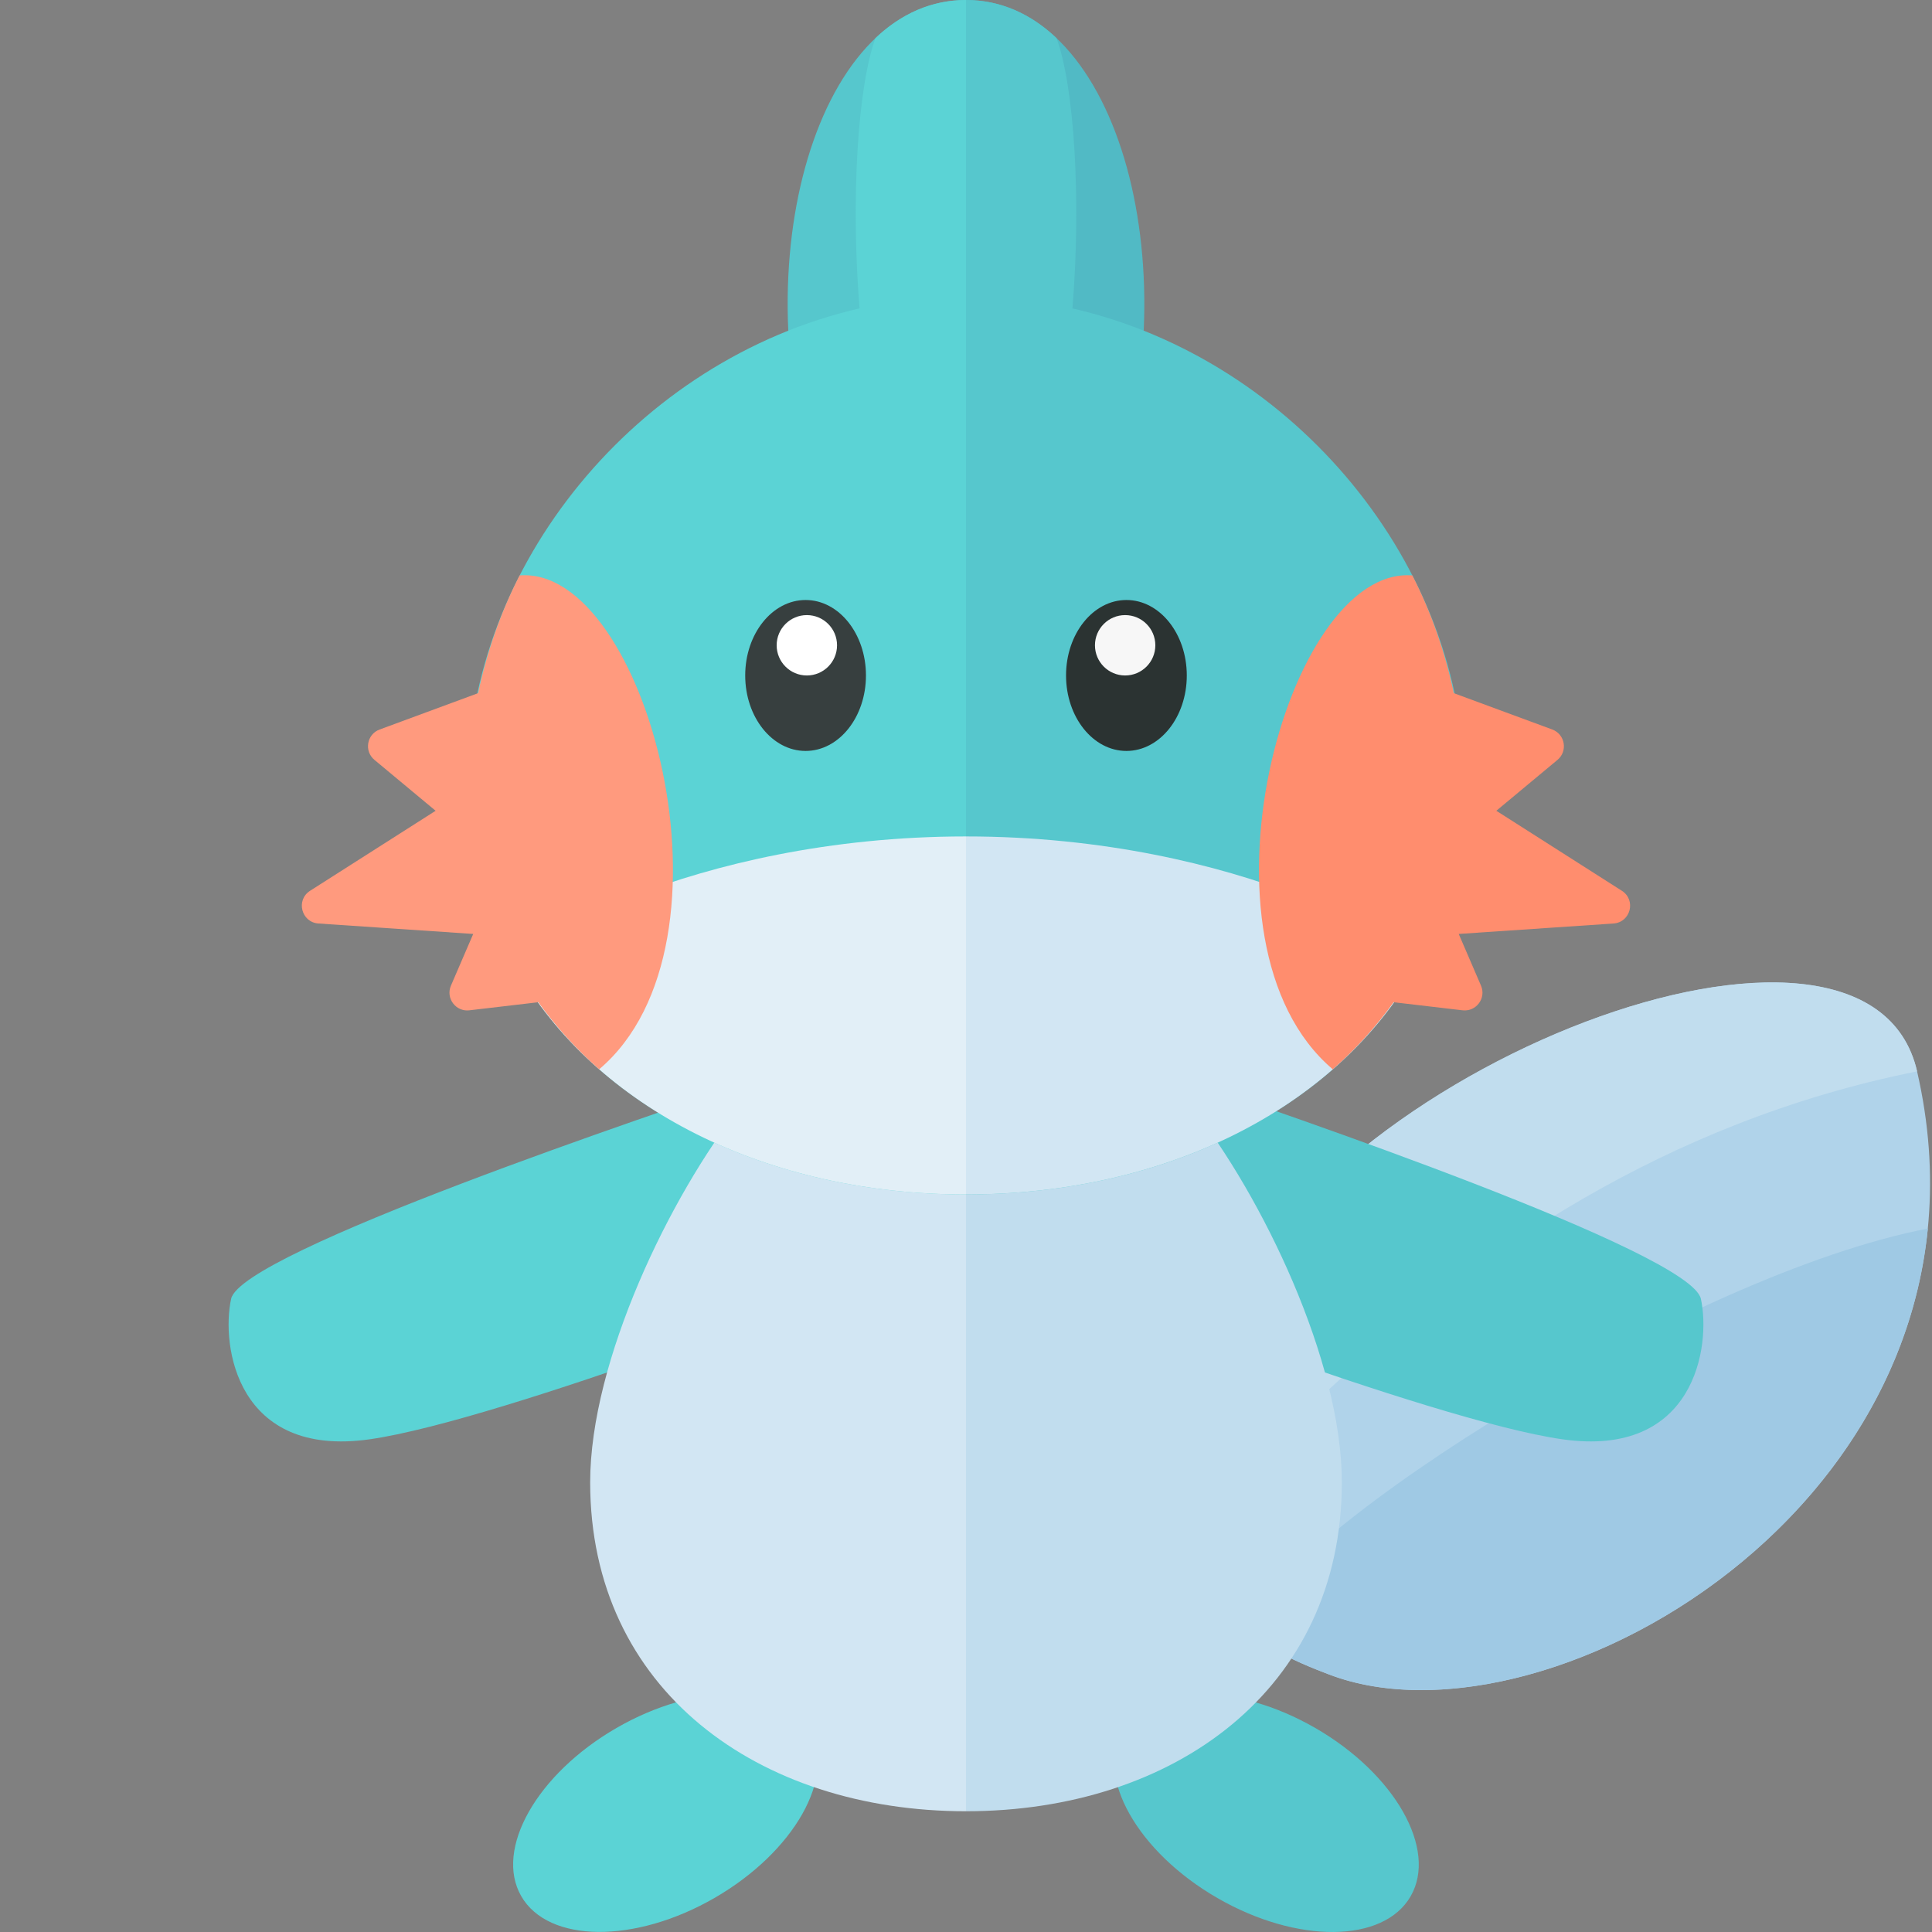<?xml version="1.0" encoding="utf-8"?>
<!-- Generator: Adobe Illustrator 23.0.1, SVG Export Plug-In . SVG Version: 6.00 Build 0)  -->
<svg version="1.1" xmlns="http://www.w3.org/2000/svg" xmlns:xlink="http://www.w3.org/1999/xlink" x="0px" y="0px" width="32px"
	 height="32px" viewBox="0 0 32 32" enable-background="new 0 0 32 32" xml:space="preserve">
<rect x="0" y="0" width="32" height="32" fill="#808080" stroke="none"/>
<g id="labels">
	<g>
	</g>
</g>
<g id="icons">
	<path fill="#B0D3EA" d="M31.753,17.745c-0.823-3.583-9.972-0.036-11.571,4.3c-1.599,4.336,0.719,5.265,1.834,5.691
		C25.686,29.138,33.345,24.676,31.753,17.745z"/>
	<path fill="#9FC9E4" d="M20.623,26.979c0.465,0.397,1.003,0.607,1.393,0.756c3.187,1.218,9.379-1.985,9.915-7.386
		C28.022,21.097,21.383,25.27,20.623,26.979z"/>
	<path fill="#C1DDEE" d="M31.753,17.745c-0.823-3.583-9.972-0.036-11.571,4.3c-0.353,0.957-0.515,1.748-0.541,2.404
		C19.547,26.766,23.217,19.453,31.753,17.745z"/>
	
		<ellipse transform="matrix(0.866 -0.5 0.5 0.866 -13.538 9.535)" fill="#5BD3D5" cx="11.024" cy="30.029" rx="2.759" ry="1.625"/>
	<path fill="#5BD3D5" d="M12.584,17.854c-1.681,0.571-8.587,2.881-8.756,3.659c-0.169,0.778,0.096,2.641,2.297,2.326
		s8.304-2.7,8.304-2.7L12.584,17.854z"/>
	<path fill="#56C7CD" d="M16,0c-2.563,0-3.75,4.625-2.375,8.312L16,8.562V0z"/>
	<path fill="#D2E6F3" d="M16,17.551c-1.425,0-2.852-0.339-3.735,0.778c-1.167,1.478-2.49,4.212-2.49,6.224
		C9.776,27.991,12.563,30,16,30V17.551z"/>
	<path fill="#5BD3D5" d="M14.5,0.632c-0.292,0.798-0.411,2.663-0.263,4.476C10.528,5.96,7.75,9.397,7.75,12.96
		c0,4.109,3.694,6.824,8.25,6.824V0C15.427,0,14.922,0.231,14.5,0.632z"/>
	<path fill="#E2EFF7" d="M16,13.854c-4.557,0-7.621,1.889-7.455,2.182C9.87,18.369,12.71,19.784,16,19.784V13.854z"/>
	<path fill="#FF9A7E" d="M8.606,9.531c-0.318,0.62-0.544,1.277-0.687,1.95l-1.631,0.602c-0.213,0.078-0.261,0.358-0.086,0.503
		l1.013,0.843l-2.079,1.325c-0.24,0.153-0.145,0.523,0.139,0.542l2.563,0.173l-0.369,0.856c-0.09,0.208,0.08,0.436,0.305,0.409
		l1.142-0.134c0.291,0.403,0.626,0.777,1.008,1.111C12.39,15.622,10.696,9.36,8.606,9.531z"/>
	<g>
		<ellipse fill="#373F3F" cx="13.343" cy="11.188" rx="1" ry="1.25"/>
		<circle fill="#FFFFFF" cx="13.364" cy="10.688" r="0.5"/>
	</g>
	
		<ellipse transform="matrix(0.5 -0.866 0.866 0.5 -15.518 33.18)" fill="#56C7CD" cx="20.976" cy="30.029" rx="1.625" ry="2.759"/>
	<path fill="#56C7CD" d="M19.538,17.854c1.681,0.571,8.465,2.881,8.634,3.659c0.169,0.778-0.096,2.641-2.297,2.326
		s-8.304-2.7-8.304-2.7L19.538,17.854z"/>
	<path fill="#51BAC5" d="M16,0c2.562,0,3.75,4.625,2.375,8.312L16,8.562V0z"/>
	<path fill="#C1DDEE" d="M16,17.551c1.425,0,2.852-0.339,3.735,0.778c1.167,1.478,2.49,4.212,2.49,6.224
		C22.224,27.991,19.438,30,16,30V17.551z"/>
	<path fill="#56C7CD" d="M17.763,5.108c0.148-1.812,0.029-3.677-0.263-4.476C17.078,0.231,16.573,0,16,0v8.562l0,11.222
		c4.557,0,8.25-2.714,8.25-6.824C24.251,9.397,21.472,5.96,17.763,5.108z"/>
	<path fill="#D2E6F3" d="M16,13.854c4.557,0,7.621,1.889,7.455,2.182C22.13,18.369,19.29,19.784,16,19.784V13.854z"/>
	<path fill="#FF8D6E" d="M26.863,14.754l-2.079-1.325l1.013-0.843c0.174-0.145,0.126-0.424-0.086-0.503l-1.631-0.602
		c-0.143-0.673-0.369-1.33-0.687-1.95c-2.09-0.171-3.785,6.09-1.318,8.18c0.382-0.334,0.717-0.708,1.008-1.111l1.142,0.134
		c0.225,0.026,0.395-0.201,0.305-0.409l-0.369-0.856l2.563-0.173C27.009,15.277,27.103,14.907,26.863,14.754z"/>
	<g>
		<ellipse fill="#2B3332" cx="18.657" cy="11.188" rx="1" ry="1.25"/>
		<circle fill="#F7F7F7" cx="18.636" cy="10.688" r="0.5"/>
	</g>
</g>
</svg>
